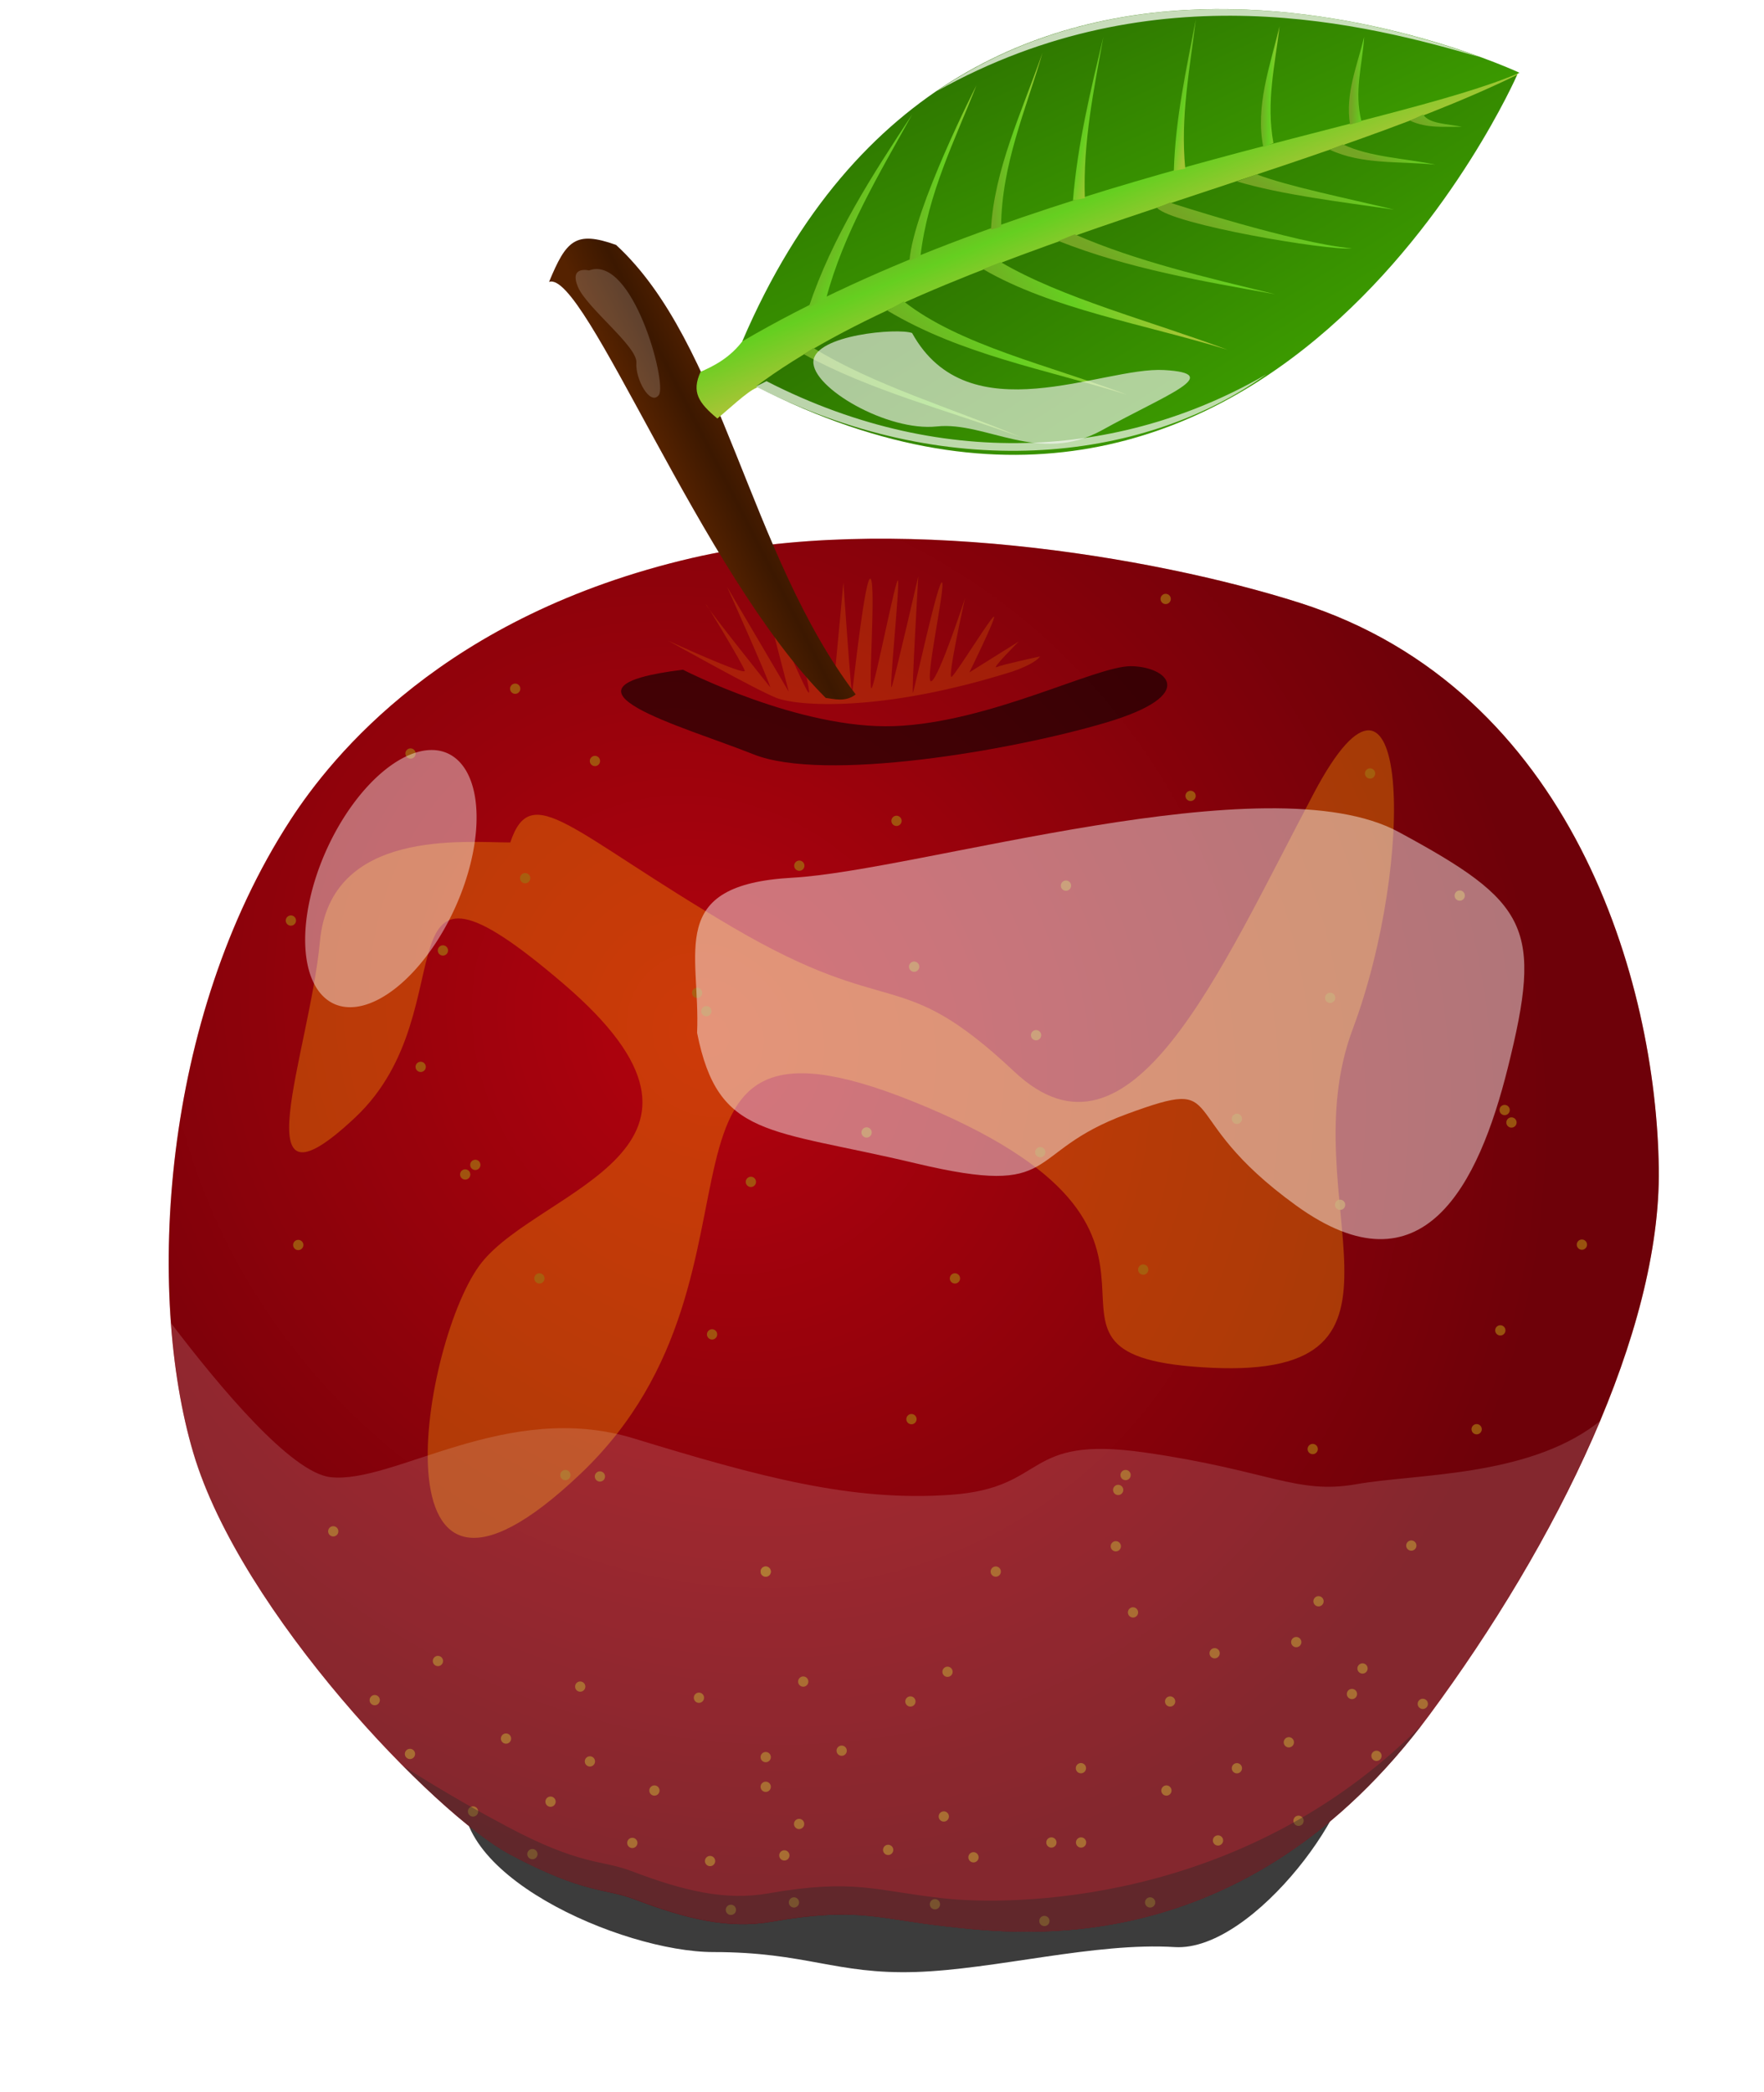 <?xml version="1.0" encoding="UTF-8" standalone="no"?>
<svg
   xmlns:dc="http://purl.org/dc/elements/1.1/"
   xmlns:cc="http://creativecommons.org/ns#"
   xmlns:rdf="http://www.w3.org/1999/02/22-rdf-syntax-ns#"
   xmlns:svg="http://www.w3.org/2000/svg"
   xmlns="http://www.w3.org/2000/svg"
   xmlns:xlink="http://www.w3.org/1999/xlink"
   xmlns:sodipodi="http://sodipodi.sourceforge.net/DTD/sodipodi-0.dtd"
   xmlns:inkscape="http://www.inkscape.org/namespaces/inkscape"
   id="svg2"
   viewBox="0 0 250.242 296.698"
   version="1.1"
   sodipodi:docname="apple.svg"
   width="66.21mm"
   height="78.501mm"
   inkscape:version="1.0.2-2 (e86c870879, 2021-01-15)">
  <sodipodi:namedview
     pagecolor="#ffffff"
     bordercolor="#666666"
     borderopacity="1"
     objecttolerance="10"
     gridtolerance="10"
     guidetolerance="10"
     inkscape:pageopacity="0"
     inkscape:pageshadow="2"
     inkscape:window-width="1920"
     inkscape:window-height="1017"
     id="namedview192"
     showgrid="false"
     units="mm"
     inkscape:zoom="1.5795012"
     inkscape:cx="52.887729"
     inkscape:cy="136.06773"
     inkscape:window-x="-8"
     inkscape:window-y="-8"
     inkscape:window-maximized="1"
     inkscape:current-layer="svg2"
     inkscape:document-rotation="0" />
  <defs
     id="defs4">
    <linearGradient
       id="linearGradient4214">
      <stop
         id="stop4216"
         stop-color="#3c9c00"
         offset="0" />
      <stop
         id="stop4218"
         stop-color="#2d7400"
         offset="1" />
    </linearGradient>
    <linearGradient
       id="linearGradient4200">
      <stop
         id="stop4202"
         stop-color="#74a524"
         offset="0" />
      <stop
         id="stop4208"
         stop-color="#65cf20"
         offset=".5" />
      <stop
         id="stop4204"
         stop-color="#a3c534"
         offset="1" />
    </linearGradient>
    <radialGradient
       id="radialGradient3796"
       gradientUnits="userSpaceOnUse"
       cy="668.09"
       cx="563.37"
       gradientTransform="matrix(0.795,0.905,-0.814,0.715,233.4,-92.459)"
       r="105.7">
      <stop
         id="stop3792"
         stop-opacity="0"
         offset="0" />
      <stop
         id="stop3794"
         stop-opacity=".387"
         offset="1" />
    </radialGradient>
    <filter
       id="filter3834"
       width="1.065"
       y="-0.159"
       x="-0.032"
       height="1.318"
       color-interpolation-filters="sRGB">
      <feGaussianBlur
         id="feGaussianBlur3836"
         stdDeviation="1.943" />
    </filter>
    <filter
       id="filter3856"
       width="1.578"
       y="-0.556"
       x="-0.289"
       height="2.113"
       color-interpolation-filters="sRGB">
      <feGaussianBlur
         id="feGaussianBlur3858"
         stdDeviation="14.168" />
    </filter>
    <filter
       id="filter3866"
       width="1.323"
       y="-0.889"
       x="-0.161"
       height="2.779"
       color-interpolation-filters="sRGB">
      <feGaussianBlur
         id="feGaussianBlur3868"
         stdDeviation="5.209" />
    </filter>
    <filter
       id="filter3918"
       width="1.523"
       y="-0.358"
       x="-0.262"
       height="1.716"
       color-interpolation-filters="sRGB">
      <feGaussianBlur
         id="feGaussianBlur3920"
         stdDeviation="17.091" />
    </filter>
    <filter
       id="filter3956"
       color-interpolation-filters="sRGB">
      <feGaussianBlur
         id="feGaussianBlur3958"
         stdDeviation="0.648" />
    </filter>
    <filter
       id="filter3974"
       width="2.132"
       y="-0.566"
       x="-0.566"
       height="2.132"
       color-interpolation-filters="sRGB">
      <feGaussianBlur
         id="feGaussianBlur3976"
         stdDeviation="1.415" />
    </filter>
    <linearGradient
       id="linearGradient4194"
       x1="558.5"
       gradientUnits="userSpaceOnUse"
       y1="570.61"
       gradientTransform="translate(-418.61,231.93)"
       x2="547.25"
       y2="576.36">
      <stop
         id="stop4188"
         stop-color="#520"
         offset="0" />
      <stop
         id="stop4196"
         stop-color="#3c1800"
         offset=".5" />
      <stop
         id="stop4190"
         stop-color="#520"
         offset="1" />
    </linearGradient>
    <linearGradient
       id="linearGradient4206"
       x1="590.75"
       xlink:href="#linearGradient4200"
       gradientUnits="userSpaceOnUse"
       y1="544.61"
       gradientTransform="translate(-418.61,231.93)"
       x2="596.5"
       y2="558.61" />
    <linearGradient
       id="linearGradient4220"
       x1="649"
       xlink:href="#linearGradient4214"
       gradientUnits="userSpaceOnUse"
       y1="564.11"
       gradientTransform="translate(-418.61,231.93)"
       x2="625.25"
       y2="526.61" />
    <linearGradient
       id="linearGradient4222"
       x1="630.91"
       xlink:href="#linearGradient4214"
       gradientUnits="userSpaceOnUse"
       y1="548.97"
       gradientTransform="translate(-418.61,231.93)"
       x2="613.66"
       y2="511.72" />
    <filter
       id="filter4237"
       width="1.034"
       y="-0.106"
       x="-0.017"
       height="1.211"
       color-interpolation-filters="sRGB">
      <feGaussianBlur
         id="feGaussianBlur4239"
         stdDeviation="0.46" />
    </filter>
    <linearGradient
       id="linearGradient4257"
       x1="634.38"
       xlink:href="#linearGradient4200"
       gradientUnits="userSpaceOnUse"
       y1="528.8"
       gradientTransform="translate(-418.61,231.93)"
       x2="637.12"
       y2="528.86" />
    <linearGradient
       id="linearGradient4259"
       x1="647.38"
       xlink:href="#linearGradient4200"
       gradientUnits="userSpaceOnUse"
       y1="528.05"
       gradientTransform="translate(-418.61,231.93)"
       x2="650.38"
       y2="528.11" />
    <linearGradient
       id="linearGradient4261"
       x1="622.25"
       xlink:href="#linearGradient4200"
       gradientUnits="userSpaceOnUse"
       y1="529.49"
       gradientTransform="translate(-418.61,231.93)"
       x2="625.25"
       y2="530.11" />
    <linearGradient
       id="linearGradient4263"
       x1="607.94"
       xlink:href="#linearGradient4200"
       gradientUnits="userSpaceOnUse"
       y1="532.42"
       gradientTransform="translate(-418.61,231.93)"
       x2="612.12"
       y2="533.36" />
    <linearGradient
       id="linearGradient4265"
       x1="595.88"
       xlink:href="#linearGradient4200"
       gradientUnits="userSpaceOnUse"
       y1="536.74"
       gradientTransform="translate(-418.61,231.93)"
       x2="603.5"
       y2="536.74" />
    <linearGradient
       id="linearGradient4267"
       x1="584.5"
       xlink:href="#linearGradient4200"
       gradientUnits="userSpaceOnUse"
       y1="541.36"
       gradientTransform="translate(-418.61,231.93)"
       x2="593.38"
       y2="542.67" />
    <linearGradient
       id="linearGradient4269"
       x1="574.5"
       xlink:href="#linearGradient4200"
       gradientUnits="userSpaceOnUse"
       y1="544.92"
       gradientTransform="translate(-418.61,231.93)"
       x2="582.44"
       y2="548.63" />
    <linearGradient
       id="linearGradient4287"
       x1="657.56"
       xlink:href="#linearGradient4200"
       gradientUnits="userSpaceOnUse"
       y1="534.55"
       gradientTransform="translate(-418.61,231.93)"
       x2="662.69"
       y2="526.49" />
    <linearGradient
       id="linearGradient4289"
       x1="651.06"
       xlink:href="#linearGradient4200"
       gradientUnits="userSpaceOnUse"
       y1="539.49"
       gradientTransform="translate(-418.61,231.93)"
       x2="653.94"
       y2="533.92" />
    <linearGradient
       id="linearGradient4291"
       x1="638.19"
       xlink:href="#linearGradient4200"
       gradientUnits="userSpaceOnUse"
       y1="545.05"
       gradientTransform="translate(-418.61,231.93)"
       x2="645.94"
       y2="533.05" />
    <linearGradient
       id="linearGradient4293"
       x1="627.69"
       xlink:href="#linearGradient4200"
       gradientUnits="userSpaceOnUse"
       y1="550.74"
       gradientTransform="translate(-418.61,231.93)"
       x2="640.95"
       y2="534.49" />
    <linearGradient
       id="linearGradient4295"
       x1="614.44"
       xlink:href="#linearGradient4200"
       gradientUnits="userSpaceOnUse"
       y1="554.86"
       gradientTransform="translate(-418.61,231.93)"
       x2="624.5"
       y2="541.36" />
    <linearGradient
       id="linearGradient4297"
       x1="595.38"
       xlink:href="#linearGradient4200"
       gradientUnits="userSpaceOnUse"
       y1="559.92"
       gradientTransform="translate(-418.61,231.93)"
       x2="614.06"
       y2="548.67" />
    <linearGradient
       id="linearGradient4299"
       x1="582.12"
       xlink:href="#linearGradient4200"
       gradientUnits="userSpaceOnUse"
       y1="565.74"
       gradientTransform="translate(-418.61,231.93)"
       x2="597.94"
       y2="549.86" />
    <linearGradient
       id="linearGradient4301"
       x1="569.62"
       xlink:href="#linearGradient4200"
       gradientUnits="userSpaceOnUse"
       y1="571.92"
       gradientTransform="translate(-418.61,231.93)"
       x2="596.69"
       y2="557.55" />
    <filter
       id="filter4340"
       width="1.412"
       y="-0.69"
       x="-0.206"
       height="2.38"
       color-interpolation-filters="sRGB">
      <feGaussianBlur
         id="feGaussianBlur4342"
         stdDeviation="4.582" />
    </filter>
    <filter
       id="filter4370"
       width="1.17"
       y="-0.531"
       x="-0.085"
       height="2.062"
       color-interpolation-filters="sRGB">
      <feGaussianBlur
         id="feGaussianBlur4372"
         stdDeviation="3.502" />
    </filter>
    <filter
       id="filter4380"
       y="-0.226"
       width="1.689"
       x="-0.344"
       height="1.453">
      <feGaussianBlur
         id="feGaussianBlur4382"
         stdDeviation="1.721" />
    </filter>
    <filter
       id="filter4484"
       y="-0.111"
       width="1.034"
       x="-0.017"
       height="1.223">
      <feGaussianBlur
         id="feGaussianBlur4486"
         stdDeviation="0.541" />
    </filter>
    <filter
       id="filter4498"
       y="-0.439"
       width="2.317"
       x="-0.659"
       height="1.878">
      <feGaussianBlur
         id="feGaussianBlur4500"
         stdDeviation="6.672" />
    </filter>
    <filter
       id="filter3821-8"
       width="1.125"
       y="-0.147"
       x="-0.063"
       height="1.294"
       color-interpolation-filters="sRGB">
      <feGaussianBlur
         id="feGaussianBlur3823-6"
         stdDeviation="5.287" />
    </filter>
  </defs>
  <g
     id="layer1"
     transform="translate(-37.001,-748.31)">
    <path
       id="path4344"
       filter="url(#filter4370)"
       fill-opacity="0.762"
       d="m 163.34,1014.9 c -2.121,-1.061 -7.425,-4.596 -25.456,-1.414 -18.031,3.182 -32.307,-20.948 -34.782,-12.462 -3.72,12.754 22.054,24.13 35.136,24.13 13.081,0 17.324,3.182 28.638,2.828 11.314,-0.354 25.456,-4.243 36.77,-3.535 11.314,0.707 27.065,-21.374 24.59,-27.385 -2.475,-6.01 -57.47,15.718 -64.895,17.839 z" />
    <path
       id="path3018"
       fill="#b3020e"
       d="m 135.14,827.45 c -35.092,8.16 -51.052,28.093 -56.922,37.123 -18.385,28.284 -20.506,67.175 -13.789,89.803 6.718,22.627 34.295,51.265 44.901,56.922 10.607,5.657 13.472,4.762 17.678,6.364 7.425,2.828 13.368,4.244 19.445,3.182 12.367,-2.161 15.203,-0.354 25.102,0.707 9.899,1.061 42.073,5.303 68.236,-30.052 17.995,-24.317 32.835,-54.316 32.527,-77.428 -0.354,-26.516 -12.255,-67.936 -50.912,-80.257 -20.991,-6.69 -58.447,-12.833 -86.267,-6.364 z" />
    <path
       id="path3788"
       fill="url(#radialGradient3796)"
       d="m 135.14,827.45 c -35.092,8.16 -51.052,28.093 -56.922,37.123 -18.385,28.284 -20.506,67.175 -13.789,89.803 6.718,22.627 34.295,51.265 44.901,56.922 10.607,5.657 13.472,4.762 17.678,6.364 7.425,2.828 13.368,4.244 19.445,3.182 12.367,-2.161 15.203,-0.354 25.102,0.707 9.899,1.061 42.073,5.303 68.236,-30.052 17.995,-24.317 32.835,-54.316 32.527,-77.428 -0.354,-26.516 -12.255,-67.936 -50.912,-80.257 -20.991,-6.69 -58.447,-12.833 -86.267,-6.364 z"
       style="fill:url(#radialGradient3796)" />
    <path
       id="path3860"
       filter="url(#filter3866)"
       fill-opacity="0.565"
       d="m 133.89,843.29 c 0,0 16.5,8.5 30,8 13.5,-0.5 28.5,-8.5 33.5,-8.5 5,0 10,4 -3.5,8 -13.5,4 -40,8.5 -50,4.5 -10,-4 -30.5,-9.5 -10,-12 z" />
    <path
       id="path3900"
       filter="url(#filter3918)"
       fill-opacity="0.35"
       fill="#ffa500"
       d="m 109.39,867.79 c -6.5,0 -25.5,-2 -27,14 -1.5,16 -11.5,40.5 5,25 16.5,-15.5 2,-42.5 29.5,-19 27.5,23.5 -3,29 -11.5,39.5 -8.5,10.5 -16.5,59 14,30 30.5,-29 4,-71 49,-52 45,19 8,35.5 40.5,37 32.5,1.5 11,-24 20,-48 9,-24 8,-59 -5.5,-33.5 -13.5,25.5 -26,55 -42.5,39.5 -16.5,-15.5 -17,-7 -40,-20.5 -23,-13.5 -28.5,-21 -31.5,-12 z" />
    <path
       id="path3922"
       filter="url(#filter3956)"
       fill-opacity="0.197"
       fill="#ff9700"
       d="m 146.27,845.79 c -0.125,-0.875 -6.125,-14.25 -6.125,-14.25 l 8.75,14.875 -3.75,-14.5 c 0,0 6.375,15.25 6.625,14.625 0.25,-0.625 -3.625,-15.375 -2.625,-14.625 1,0.75 5.875,15.875 6,14.875 0.125,-1 1.5,-15.875 1.5,-15.875 0,0 1.125,16.5 1.25,15.625 0.125,-0.875 1.875,-17.125 2.625,-16.125 0.75,1 -0.375,16 0.125,15.5 0.5,-0.5 3.5,-16.125 3.75,-15.25 0.25,0.875 -1.375,16.5 -0.875,15 0.5,-1.5 3.75,-15.625 3.75,-15.625 0,0 -1,17.125 -0.75,16.5 0.25,-0.625 3.625,-16.25 4.125,-15.625 0.5,0.625 -2.625,14.625 -1.5,14 1.125,-0.625 4.75,-11.75 4.75,-11.75 0,0 -2.625,11.75 -1.875,11.125 0.75,-0.625 5.875,-9 6,-8.5 0.125,0.5 -3.5,7.875 -3.5,7.875 l 7,-4.375 c 0,0 -4,4 -3.125,3.625 0.875,-0.375 6.125,-1.5 6.125,-1.5 0,0 -0.379,0.895 -3.875,2.125 -18.809,5.918 -30.625,4.875 -33.5,3.75 -2.875,-1.125 -15.375,-8.125 -15.375,-8.125 0,0 11.125,5.125 10.875,4.25 -0.25,-0.875 -5.75,-10 -5.5,-9.375 0.25,0.625 9.125,11.75 9.125,11.75 z" />
    <path
       id="path4384"
       d="m 517.5,698.86 a 3,3 0 1 1 -6,0 3,3 0 1 1 6,0 z"
       fill-opacity="0.812"
       transform="matrix(0.242,0,0,0.242,106.85,688.88)"
       filter="url(#filter3974)"
       fill="#a36610" />
    <path
       id="path4386"
       d="m 517.5,698.86 a 3,3 0 1 1 -6,0 3,3 0 1 1 6,0 z"
       fill-opacity="0.812"
       transform="matrix(0.242,0,0,0.242,119.57,706.2)"
       filter="url(#filter3974)"
       fill="#a36610" />
    <path
       id="path4388"
       d="m 517.5,698.86 a 3,3 0 1 1 -6,0 3,3 0 1 1 6,0 z"
       fill-opacity="0.812"
       transform="matrix(0.242,0,0,0.242,125.94,736.61)"
       filter="url(#filter3974)"
       fill="#a36610" />
    <path
       id="path4603"
       d="m 517.5,698.86 a 3,3 0 1 1 -6,0 3,3 0 1 1 6,0 z"
       fill-opacity="0.812"
       transform="matrix(0.242,0,0,0.242,121.97,781.88)"
       filter="url(#filter3974)"
       fill="#a36610" />
    <path
       id="path4605"
       d="m 517.5,698.86 a 3,3 0 1 1 -6,0 3,3 0 1 1 6,0 z"
       fill-opacity="0.812"
       transform="matrix(0.242,0,0,0.242,60.65,851.62)"
       filter="url(#filter3974)"
       fill="#a36610" />
    <path
       id="path4607"
       d="m 517.5,698.86 a 3,3 0 1 1 -6,0 3,3 0 1 1 6,0 z"
       fill-opacity="0.812"
       transform="matrix(0.242,0,0,0.242,45.124,849.25)"
       filter="url(#filter3974)"
       fill="#a36610" />
    <path
       id="path4609"
       d="m 517.5,698.86 a 3,3 0 1 1 -6,0 3,3 0 1 1 6,0 z"
       fill-opacity="0.812"
       transform="matrix(0.242,0,0,0.242,16.176,850.04)"
       filter="url(#filter3974)"
       fill="#a36610" />
    <path
       id="path4611"
       d="m 517.5,698.86 a 3,3 0 1 1 -6,0 3,3 0 1 1 6,0 z"
       fill-opacity="0.812"
       transform="matrix(0.242,0,0,0.242,25.124,848.99)"
       filter="url(#filter3974)"
       fill="#a36610" />
    <path
       id="path4613"
       d="m 517.5,698.86 a 3,3 0 1 1 -6,0 3,3 0 1 1 6,0 z"
       fill-opacity="0.812"
       transform="matrix(0.242,0,0,0.242,75.65,848.99)"
       filter="url(#filter3974)"
       fill="#a36610" />
    <path
       id="path4615"
       d="m 517.5,698.86 a 3,3 0 1 1 -6,0 3,3 0 1 1 6,0 z"
       fill-opacity="0.812"
       transform="matrix(0.242,0,0,0.242,96.703,837.41)"
       filter="url(#filter3974)"
       fill="#a36610" />
    <path
       id="path4617"
       d="m 517.5,698.86 a 3,3 0 1 1 -6,0 3,3 0 1 1 6,0 z"
       fill-opacity="0.812"
       transform="matrix(0.242,0,0,0.242,107.76,828.2)"
       filter="url(#filter3974)"
       fill="#a36610" />
    <path
       id="path4619"
       d="m 517.5,698.86 a 3,3 0 1 1 -6,0 3,3 0 1 1 6,0 z"
       fill-opacity="0.812"
       transform="matrix(0.242,0,0,0.242,114.33,820.83)"
       filter="url(#filter3974)"
       fill="#a36610" />
    <path
       id="path4621"
       d="m 517.5,698.86 a 3,3 0 1 1 -6,0 3,3 0 1 1 6,0 z"
       fill-opacity="0.812"
       transform="matrix(0.242,0,0,0.242,-11.982,842.14)"
       filter="url(#filter3974)"
       fill="#a36610" />
    <path
       id="path4623"
       d="m 517.5,698.86 a 3,3 0 1 1 -6,0 3,3 0 1 1 6,0 z"
       fill-opacity="0.812"
       transform="matrix(0.242,0,0,0.242,-20.403,836.09)"
       filter="url(#filter3974)"
       fill="#a36610" />
    <path
       id="path4625"
       d="m 517.5,698.86 a 3,3 0 1 1 -6,0 3,3 0 1 1 6,0 z"
       fill-opacity="0.812"
       transform="matrix(0.242,0,0,0.242,-29.35,827.93)"
       filter="url(#filter3974)"
       fill="#a36610" />
    <path
       id="path4627"
       d="m 517.5,698.86 a 3,3 0 1 1 -6,0 3,3 0 1 1 6,0 z"
       fill-opacity="0.812"
       transform="matrix(0.242,0,0,0.242,-34.35,820.3)"
       filter="url(#filter3974)"
       fill="#a36610" />
    <path
       id="path4629"
       d="m 517.5,698.86 a 3,3 0 1 1 -6,0 3,3 0 1 1 6,0 z"
       fill-opacity="0.812"
       transform="matrix(0.242,0,0,0.242,-3.824,828.99)"
       filter="url(#filter3974)"
       fill="#a36610" />
    <path
       id="path4390"
       d="m 517.5,698.86 a 3,3 0 1 1 -6,0 3,3 0 1 1 6,0 z"
       fill-opacity="0.812"
       transform="matrix(0.242,0,0,0.242,26.439,817.67)"
       filter="url(#filter3974)"
       fill="#a36610" />
    <path
       id="path4392"
       d="m 517.5,698.86 a 3,3 0 1 1 -6,0 3,3 0 1 1 6,0 z"
       fill-opacity="0.812"
       transform="matrix(0.242,0,0,0.242,105.78,815.81)"
       filter="url(#filter3974)"
       fill="#a36610" />
    <path
       id="path4394"
       d="m 517.5,698.86 a 3,3 0 1 1 -6,0 3,3 0 1 1 6,0 z"
       fill-opacity="0.812"
       transform="matrix(0.242,0,0,0.242,85.279,840.2)"
       filter="url(#filter3974)"
       fill="#a36610" />
    <path
       id="path4396"
       d="m 517.5,698.86 a 3,3 0 1 1 -6,0 3,3 0 1 1 6,0 z"
       fill-opacity="0.812"
       transform="matrix(0.242,0,0,0.242,81.389,692.06)"
       filter="url(#filter3974)"
       fill="#a36610" />
    <path
       id="path4398"
       d="m 517.5,698.86 a 3,3 0 1 1 -6,0 3,3 0 1 1 6,0 z"
       fill-opacity="0.812"
       transform="matrix(0.242,0,0,0.242,63.712,704.79)"
       filter="url(#filter3974)"
       fill="#a36610" />
    <path
       id="path4400"
       d="m 517.5,698.86 a 3,3 0 1 1 -6,0 3,3 0 1 1 6,0 z"
       fill-opacity="0.812"
       transform="matrix(0.242,0,0,0.242,39.67,695.6)"
       filter="url(#filter3974)"
       fill="#a36610" />
    <path
       id="path4402"
       d="m 517.5,698.86 a 3,3 0 1 1 -6,0 3,3 0 1 1 6,0 z"
       fill-opacity="0.812"
       transform="matrix(0.242,0,0,0.242,25.882,701.96)"
       filter="url(#filter3974)"
       fill="#a36610" />
    <path
       id="path4404"
       d="m 517.5,698.86 a 3,3 0 1 1 -6,0 3,3 0 1 1 6,0 z"
       fill-opacity="0.812"
       transform="matrix(0.242,0,0,0.242,-3.11,687.11)"
       filter="url(#filter3974)"
       fill="#a36610" />
    <path
       id="path4406"
       d="m 517.5,698.86 a 3,3 0 1 1 -6,0 3,3 0 1 1 6,0 z"
       fill-opacity="0.812"
       transform="matrix(0.242,0,0,0.242,-14.423,676.86)"
       filter="url(#filter3974)"
       fill="#a36610" />
    <path
       id="path4408"
       d="m 517.5,698.86 a 3,3 0 1 1 -6,0 3,3 0 1 1 6,0 z"
       fill-opacity="0.812"
       transform="matrix(0.242,0,0,0.242,-29.273,686.05)"
       filter="url(#filter3974)"
       fill="#a36610" />
    <path
       id="path4410"
       d="m 517.5,698.86 a 3,3 0 1 1 -6,0 3,3 0 1 1 6,0 z"
       fill-opacity="0.812"
       transform="matrix(0.242,0,0,0.242,-46.243,709.74)"
       filter="url(#filter3974)"
       fill="#a36610" />
    <path
       id="path4515"
       d="m 517.5,698.86 a 3,3 0 1 1 -6,0 3,3 0 1 1 6,0 z"
       fill-opacity="0.812"
       transform="matrix(0.242,0,0,0.242,-45.199,755.75)"
       filter="url(#filter3974)"
       fill="#a36610" />
    <path
       id="path4517"
       d="m 517.5,698.86 a 3,3 0 1 1 -6,0 3,3 0 1 1 6,0 z"
       fill-opacity="0.812"
       transform="matrix(0.242,0,0,0.242,-15.725,825.75)"
       filter="url(#filter3974)"
       fill="#a36610" />
    <path
       id="path4519"
       d="m 517.5,698.86 a 3,3 0 1 1 -6,0 3,3 0 1 1 6,0 z"
       fill-opacity="0.812"
       transform="matrix(0.242,0,0,0.242,-9.409,834.7)"
       filter="url(#filter3974)"
       fill="#a36610" />
    <path
       id="path4521"
       d="m 517.5,698.86 a 3,3 0 1 1 -6,0 3,3 0 1 1 6,0 z"
       fill-opacity="0.812"
       transform="matrix(0.242,0,0,0.242,-5.199,818.38)"
       filter="url(#filter3974)"
       fill="#a36610" />
    <path
       id="path4523"
       d="m 517.5,698.86 a 3,3 0 1 1 -6,0 3,3 0 1 1 6,0 z"
       fill-opacity="0.812"
       transform="matrix(0.242,0,0,0.242,5.328,833.12)"
       filter="url(#filter3974)"
       fill="#a36610" />
    <path
       id="path4525"
       d="m 517.5,698.86 a 3,3 0 1 1 -6,0 3,3 0 1 1 6,0 z"
       fill-opacity="0.812"
       transform="matrix(0.242,0,0,0.242,13.222,843.12)"
       filter="url(#filter3974)"
       fill="#a36610" />
    <path
       id="path4527"
       d="m 517.5,698.86 a 3,3 0 1 1 -6,0 3,3 0 1 1 6,0 z"
       fill-opacity="0.812"
       transform="matrix(0.242,0,0,0.242,21.117,832.59)"
       filter="url(#filter3974)"
       fill="#a36610" />
    <path
       id="path4529"
       d="m 517.5,698.86 a 3,3 0 1 1 -6,0 3,3 0 1 1 6,0 z"
       fill-opacity="0.812"
       transform="matrix(0.242,0,0,0.242,21.117,828.38)"
       filter="url(#filter3974)"
       fill="#a36610" />
    <path
       id="path4531"
       d="m 517.5,698.86 a 3,3 0 1 1 -6,0 3,3 0 1 1 6,0 z"
       fill-opacity="0.812"
       transform="matrix(0.242,0,0,0.242,11.643,819.96)"
       filter="url(#filter3974)"
       fill="#a36610" />
    <path
       id="path4533"
       d="m 517.5,698.86 a 3,3 0 1 1 -6,0 3,3 0 1 1 6,0 z"
       fill-opacity="0.812"
       transform="matrix(0.242,0,0,0.242,25.854,837.86)"
       filter="url(#filter3974)"
       fill="#a36610" />
    <path
       id="path4535"
       d="m 517.5,698.86 a 3,3 0 1 1 -6,0 3,3 0 1 1 6,0 z"
       fill-opacity="0.812"
       transform="matrix(0.242,0,0,0.242,38.486,841.54)"
       filter="url(#filter3974)"
       fill="#a36610" />
    <path
       id="path4537"
       d="m 517.5,698.86 a 3,3 0 1 1 -6,0 3,3 0 1 1 6,0 z"
       fill-opacity="0.812"
       transform="matrix(0.242,0,0,0.242,41.643,820.49)"
       filter="url(#filter3974)"
       fill="#a36610" />
    <path
       id="path4539"
       d="m 517.5,698.86 a 3,3 0 1 1 -6,0 3,3 0 1 1 6,0 z"
       fill-opacity="0.812"
       transform="matrix(0.242,0,0,0.242,46.907,816.28)"
       filter="url(#filter3974)"
       fill="#a36610" />
    <path
       id="path4541"
       d="m 517.5,698.86 a 3,3 0 1 1 -6,0 3,3 0 1 1 6,0 z"
       fill-opacity="0.812"
       transform="matrix(0.242,0,0,0.242,46.38,836.8)"
       filter="url(#filter3974)"
       fill="#a36610" />
    <path
       id="path4543"
       d="m 517.5,698.86 a 3,3 0 1 1 -6,0 3,3 0 1 1 6,0 z"
       fill-opacity="0.812"
       transform="matrix(0.242,0,0,0.242,50.591,842.59)"
       filter="url(#filter3974)"
       fill="#a36610" />
    <path
       id="path4545"
       d="m 517.5,698.86 a 3,3 0 1 1 -6,0 3,3 0 1 1 6,0 z"
       fill-opacity="0.812"
       transform="matrix(0.242,0,0,0.242,61.643,840.49)"
       filter="url(#filter3974)"
       fill="#a36610" />
    <path
       id="path4547"
       d="m 517.5,698.86 a 3,3 0 1 1 -6,0 3,3 0 1 1 6,0 z"
       fill-opacity="0.812"
       transform="matrix(0.242,0,0,0.242,65.854,840.49)"
       filter="url(#filter3974)"
       fill="#a36610" />
    <path
       id="path4549"
       d="m 517.5,698.86 a 3,3 0 1 1 -6,0 3,3 0 1 1 6,0 z"
       fill-opacity="0.812"
       transform="matrix(0.242,0,0,0.242,77.959,833.12)"
       filter="url(#filter3974)"
       fill="#a36610" />
    <path
       id="path4551"
       d="m 517.5,698.86 a 3,3 0 1 1 -6,0 3,3 0 1 1 6,0 z"
       fill-opacity="0.812"
       transform="matrix(0.242,0,0,0.242,87.959,829.96)"
       filter="url(#filter3974)"
       fill="#a36610" />
    <path
       id="path4553"
       d="m 517.5,698.86 a 3,3 0 1 1 -6,0 3,3 0 1 1 6,0 z"
       fill-opacity="0.812"
       transform="matrix(0.242,0,0,0.242,95.328,826.28)"
       filter="url(#filter3974)"
       fill="#a36610" />
    <path
       id="path4555"
       d="m 517.5,698.86 a 3,3 0 1 1 -6,0 3,3 0 1 1 6,0 z"
       fill-opacity="0.812"
       transform="matrix(0.242,0,0,0.242,104.28,819.43)"
       filter="url(#filter3974)"
       fill="#a36610" />
    <path
       id="path4557"
       d="m 517.5,698.86 a 3,3 0 1 1 -6,0 3,3 0 1 1 6,0 z"
       fill-opacity="0.812"
       transform="matrix(0.242,0,0,0.242,112.7,798.38)"
       filter="url(#filter3974)"
       fill="#a36610" />
    <path
       id="path4559"
       d="m 517.5,698.86 a 3,3 0 1 1 -6,0 3,3 0 1 1 6,0 z"
       fill-opacity="0.812"
       transform="matrix(0.242,0,0,0.242,99.538,806.28)"
       filter="url(#filter3974)"
       fill="#a36610" />
    <path
       id="path4561"
       d="m 517.5,698.86 a 3,3 0 1 1 -6,0 3,3 0 1 1 6,0 z"
       fill-opacity="0.812"
       transform="matrix(0.242,0,0,0.242,96.38,812.07)"
       filter="url(#filter3974)"
       fill="#a36610" />
    <path
       id="path4563"
       d="m 517.5,698.86 a 3,3 0 1 1 -6,0 3,3 0 1 1 6,0 z"
       fill-opacity="0.812"
       transform="matrix(0.242,0,0,0.242,84.801,813.65)"
       filter="url(#filter3974)"
       fill="#a36610" />
    <path
       id="path4565"
       d="m 517.5,698.86 a 3,3 0 1 1 -6,0 3,3 0 1 1 6,0 z"
       fill-opacity="0.812"
       transform="matrix(0.242,0,0,0.242,78.486,820.49)"
       filter="url(#filter3974)"
       fill="#a36610" />
    <path
       id="path4567"
       d="m 517.5,698.86 a 3,3 0 1 1 -6,0 3,3 0 1 1 6,0 z"
       fill-opacity="0.812"
       transform="matrix(0.242,0,0,0.242,73.222,807.86)"
       filter="url(#filter3974)"
       fill="#a36610" />
    <path
       id="path4569"
       d="m 517.5,698.86 a 3,3 0 1 1 -6,0 3,3 0 1 1 6,0 z"
       fill-opacity="0.812"
       transform="matrix(0.242,0,0,0.242,72.17,788.38)"
       filter="url(#filter3974)"
       fill="#a36610" />
    <path
       id="path4571"
       d="m 517.5,698.86 a 3,3 0 1 1 -6,0 3,3 0 1 1 6,0 z"
       fill-opacity="0.812"
       transform="matrix(0.242,0,0,0.242,71.117,790.49)"
       filter="url(#filter3974)"
       fill="#a36610" />
    <path
       id="path4573"
       d="m 517.5,698.86 a 3,3 0 1 1 -6,0 3,3 0 1 1 6,0 z"
       fill-opacity="0.812"
       transform="matrix(0.242,0,0,0.242,53.749,802.07)"
       filter="url(#filter3974)"
       fill="#a36610" />
    <path
       id="path4575"
       d="m 517.5,698.86 a 3,3 0 1 1 -6,0 3,3 0 1 1 6,0 z"
       fill-opacity="0.812"
       transform="matrix(0.242,0,0,0.242,21.117,802.07)"
       filter="url(#filter3974)"
       fill="#a36610" />
    <path
       id="path4577"
       d="m 517.5,698.86 a 3,3 0 1 1 -6,0 3,3 0 1 1 6,0 z"
       fill-opacity="0.812"
       transform="matrix(0.242,0,0,0.242,21.117,802.07)"
       filter="url(#filter3974)"
       fill="#a36610" />
    <path
       id="path4579"
       d="m 517.5,698.86 a 3,3 0 1 1 -6,0 3,3 0 1 1 6,0 z"
       fill-opacity="0.812"
       transform="matrix(0.242,0,0,0.242,-7.304,788.38)"
       filter="url(#filter3974)"
       fill="#a36610" />
    <path
       id="path4581"
       d="m 517.5,698.86 a 3,3 0 1 1 -6,0 3,3 0 1 1 6,0 z"
       fill-opacity="0.812"
       transform="matrix(0.242,0,0,0.242,-10.988,760.49)"
       filter="url(#filter3974)"
       fill="#a36610" />
    <path
       id="path4583"
       d="m 517.5,698.86 a 3,3 0 1 1 -6,0 3,3 0 1 1 6,0 z"
       fill-opacity="0.812"
       transform="matrix(0.242,0,0,0.242,-21.514,745.75)"
       filter="url(#filter3974)"
       fill="#a36610" />
    <path
       id="path4585"
       d="m 517.5,698.86 a 3,3 0 1 1 -6,0 3,3 0 1 1 6,0 z"
       fill-opacity="0.812"
       transform="matrix(0.242,0,0,0.242,-27.83,730.49)"
       filter="url(#filter3974)"
       fill="#a36610" />
    <path
       id="path4587"
       d="m 517.5,698.86 a 3,3 0 1 1 -6,0 3,3 0 1 1 6,0 z"
       fill-opacity="0.812"
       transform="matrix(0.242,0,0,0.242,12.696,722.59)"
       filter="url(#filter3974)"
       fill="#a36610" />
    <path
       id="path4589"
       d="m 517.5,698.86 a 3,3 0 1 1 -6,0 3,3 0 1 1 6,0 z"
       fill-opacity="0.812"
       transform="matrix(0.242,0,0,0.242,60.064,742.59)"
       filter="url(#filter3974)"
       fill="#a36610" />
    <path
       id="path4591"
       d="m 517.5,698.86 a 3,3 0 1 1 -6,0 3,3 0 1 1 6,0 z"
       fill-opacity="0.812"
       transform="matrix(0.242,0,0,0.242,87.959,737.86)"
       filter="url(#filter3974)"
       fill="#a36610" />
    <path
       id="path4593"
       d="m 517.5,698.86 a 3,3 0 1 1 -6,0 3,3 0 1 1 6,0 z"
       fill-opacity="0.812"
       transform="matrix(0.242,0,0,0.242,126.91,738.38)"
       filter="url(#filter3974)"
       fill="#a36610" />
    <path
       id="path4595"
       d="m 517.5,698.86 a 3,3 0 1 1 -6,0 3,3 0 1 1 6,0 z"
       fill-opacity="0.812"
       transform="matrix(0.242,0,0,0.242,125.33,767.86)"
       filter="url(#filter3974)"
       fill="#a36610" />
    <path
       id="path4597"
       d="m 517.5,698.86 a 3,3 0 1 1 -6,0 3,3 0 1 1 6,0 z"
       fill-opacity="0.812"
       transform="matrix(0.242,0,0,0.242,19.012,746.8)"
       filter="url(#filter3974)"
       fill="#a36610" />
    <path
       id="path4599"
       d="m 517.5,698.86 a 3,3 0 1 1 -6,0 3,3 0 1 1 6,0 z"
       fill-opacity="0.812"
       transform="matrix(0.242,0,0,0.242,47.959,760.49)"
       filter="url(#filter3974)"
       fill="#a36610" />
    <path
       id="path4601"
       d="m 517.5,698.86 a 3,3 0 1 1 -6,0 3,3 0 1 1 6,0 z"
       fill-opacity="0.812"
       transform="matrix(0.242,0,0,0.242,42.17,716.28)"
       filter="url(#filter3974)"
       fill="#a36610" />
    <path
       id="path4414"
       d="m 517.5,698.86 a 3,3 0 1 1 -6,0 3,3 0 1 1 6,0 z"
       fill-opacity="0.812"
       transform="matrix(0.242,0,0,0.242,-40.233,796.36)"
       filter="url(#filter3974)"
       fill="#a36610" />
    <path
       id="path4416"
       d="m 517.5,698.86 a 3,3 0 1 1 -6,0 3,3 0 1 1 6,0 z"
       fill-opacity="0.812"
       transform="matrix(0.242,0,0,0.242,-25.384,814.75)"
       filter="url(#filter3974)"
       fill="#a36610" />
    <path
       id="path4418"
       d="m 517.5,698.86 a 3,3 0 1 1 -6,0 3,3 0 1 1 6,0 z"
       fill-opacity="0.812"
       transform="matrix(0.242,0,0,0.242,2.193,840.55)"
       filter="url(#filter3974)"
       fill="#a36610" />
    <path
       id="path4420"
       d="m 517.5,698.86 a 3,3 0 1 1 -6,0 3,3 0 1 1 6,0 z"
       fill-opacity="0.812"
       transform="matrix(0.242,0,0,0.242,23.76,842.32)"
       filter="url(#filter3974)"
       fill="#a36610" />
    <path
       id="path4422"
       d="m 517.5,698.86 a 3,3 0 1 1 -6,0 3,3 0 1 1 6,0 z"
       fill-opacity="0.812"
       transform="matrix(0.242,0,0,0.242,-2.403,788.58)"
       filter="url(#filter3974)"
       fill="#a36610" />
    <path
       id="path4424"
       d="m 517.5,698.86 a 3,3 0 1 1 -6,0 3,3 0 1 1 6,0 z"
       fill-opacity="0.812"
       transform="matrix(0.242,0,0,0.242,-20.08,744.39)"
       filter="url(#filter3974)"
       fill="#a36610" />
    <path
       id="path4426"
       d="m 517.5,698.86 a 3,3 0 1 1 -6,0 3,3 0 1 1 6,0 z"
       fill-opacity="0.812"
       transform="matrix(0.242,0,0,0.242,-24.677,713.98)"
       filter="url(#filter3974)"
       fill="#a36610" />
    <path
       id="path4428"
       d="m 517.5,698.86 a 3,3 0 1 1 -6,0 3,3 0 1 1 6,0 z"
       fill-opacity="0.812"
       transform="matrix(0.242,0,0,0.242,11.386,719.99)"
       filter="url(#filter3974)"
       fill="#a36610" />
    <path
       id="path4430"
       d="m 517.5,698.86 a 3,3 0 1 1 -6,0 3,3 0 1 1 6,0 z"
       fill-opacity="0.812"
       transform="matrix(0.242,0,0,0.242,13.507,768.43)"
       filter="url(#filter3974)"
       fill="#a36610" />
    <path
       id="path4432"
       d="m 517.5,698.86 a 3,3 0 1 1 -6,0 3,3 0 1 1 6,0 z"
       fill-opacity="0.812"
       transform="matrix(0.242,0,0,0.242,31.892,827.47)"
       filter="url(#filter3974)"
       fill="#a36610" />
    <path
       id="path4434"
       d="m 517.5,698.86 a 3,3 0 1 1 -6,0 3,3 0 1 1 6,0 z"
       fill-opacity="0.812"
       transform="matrix(0.242,0,0,0.242,41.792,780.45)"
       filter="url(#filter3974)"
       fill="#a36610" />
    <path
       id="path4436"
       d="m 517.5,698.86 a 3,3 0 1 1 -6,0 3,3 0 1 1 6,0 z"
       fill-opacity="0.812"
       transform="matrix(0.242,0,0,0.242,35.428,739.79)"
       filter="url(#filter3974)"
       fill="#a36610" />
    <path
       id="path4438"
       d="m 517.5,698.86 a 3,3 0 1 1 -6,0 3,3 0 1 1 6,0 z"
       fill-opacity="0.812"
       transform="matrix(0.242,0,0,0.242,59.469,726)"
       filter="url(#filter3974)"
       fill="#a36610" />
    <path
       id="path4440"
       d="m 517.5,698.86 a 3,3 0 1 1 -6,0 3,3 0 1 1 6,0 z"
       fill-opacity="0.812"
       transform="matrix(0.242,0,0,0.242,74.672,759.24)"
       filter="url(#filter3974)"
       fill="#a36610" />
    <path
       id="path4442"
       d="m 517.5,698.86 a 3,3 0 1 1 -6,0 3,3 0 1 1 6,0 z"
       fill-opacity="0.812"
       transform="matrix(0.242,0,0,0.242,70.783,798.48)"
       filter="url(#filter3974)"
       fill="#a36610" />
    <path
       id="path4444"
       d="m 517.5,698.86 a 3,3 0 1 1 -6,0 3,3 0 1 1 6,0 z"
       fill-opacity="0.812"
       transform="matrix(0.242,0,0,0.242,65.833,829.95)"
       filter="url(#filter3974)"
       fill="#a36610" />
    <path
       id="path4446"
       d="m 517.5,698.86 a 3,3 0 1 1 -6,0 3,3 0 1 1 6,0 z"
       fill-opacity="0.812"
       transform="matrix(0.242,0,0,0.242,98.714,784.69)"
       filter="url(#filter3974)"
       fill="#a36610" />
    <path
       id="path4448"
       d="m 517.5,698.86 a 3,3 0 1 1 -6,0 3,3 0 1 1 6,0 z"
       fill-opacity="0.812"
       transform="matrix(0.242,0,0,0.242,102.6,750.05)"
       filter="url(#filter3974)"
       fill="#a36610" />
    <path
       id="path4450"
       d="m 517.5,698.86 a 3,3 0 1 1 -6,0 3,3 0 1 1 6,0 z"
       fill-opacity="0.812"
       transform="matrix(0.242,0,0,0.242,101.19,720.7)"
       filter="url(#filter3974)"
       fill="#a36610" />
    <path
       id="path4452"
       d="m 517.5,698.86 a 3,3 0 1 1 -6,0 3,3 0 1 1 6,0 z"
       fill-opacity="0.812"
       transform="matrix(0.242,0,0,0.242,-13.009,703.73)"
       filter="url(#filter3974)"
       fill="#a36610" />
    <path
       id="path4454"
       d="m 517.5,698.86 a 3,3 0 1 1 -6,0 3,3 0 1 1 6,0 z"
       fill-opacity="0.812"
       transform="matrix(0.242,0,0,0.242,77.854,664.13)"
       filter="url(#filter3974)"
       fill="#a36610" />
    <path
       id="path4178"
       d="m 517.5,698.86 a 3,3 0 1 1 -6,0 3,3 0 1 1 6,0 z"
       fill-opacity="0.812"
       transform="matrix(0.242,0,0,0.242,136.9,755.7)"
       filter="url(#filter3974)"
       fill="#a36610" />
    <path
       id="path4184"
       fill="url(#linearGradient4194)"
       d="m 154.14,847.29 c -17.583,-17.5 -34.195,-60.798 -39.25,-59 2.447,-5.911 3.739,-7.293 9.5,-5.25 15.167,13.923 18.833,43.833 34,63.75 -1.452,1.18 -3.286,0.601 -4.25,0.5 z"
       style="fill:url(#linearGradient4194)" />
    <path
       id="path4198"
       fill="url(#linearGradient4206)"
       d="m 136.39,801.04 c -1.326,2.881 -0.28,4.408 2.375,6.625 1.506,-1.228 4.201,-3.797 5.52,-4.345 29.273,-19.483 77.771,-27.53 107.89,-44.312 0.156,-0.338 0.277,-0.392 0.277,-0.392 -36.616,12.007 -76.821,17.168 -109.87,37.729 -1.96,2.798 -4.588,3.978 -6.19,4.694 z"
       style="fill:url(#linearGradient4206)" />
    <path
       id="path4210"
       fill="url(#linearGradient4220)"
       d="m 144.25,803.11 c 25.878,-19.364 77.86,-29.467 107.98,-44.19 0,0 -35.498,81.314 -107.98,44.19 z"
       style="fill:url(#linearGradient4220)" />
    <path
       id="path4212"
       fill="url(#linearGradient4222)"
       d="m 142.3,796.72 c 39.601,-23.143 92.675,-30.419 110.26,-38.089 0,0 -78.232,-36.782 -110.26,38.089 z"
       style="fill:url(#linearGradient4222)" />
    <path
       id="path4224"
       filter="url(#filter4237)"
       fill-opacity="0.668"
       fill="#ffffff"
       d="m 144.24,803.12 c 26.643,13.646 54.496,11.107 72.456,-1.752 -19.514,11.364 -45.106,14.243 -70.956,1.002 z" />
    <path
       id="path4241"
       d="m 151.71,791.92 c 3.385,-10.096 9.022,-18.745 14.688,-27.375 -4.697,8.461 -9.73,16.802 -12.188,26.062 z"
       fill="url(#linearGradient4269)"
       style="fill:url(#linearGradient4269)" />
    <path
       id="path4243"
       d="m 166.02,785.29 c 0.562,-7.375 9.5,-24.875 9.5,-24.875 -3.063,7.83 -6.89,15.269 -7.938,24.188 z"
       fill="url(#linearGradient4267)"
       style="fill:url(#linearGradient4267)" />
    <path
       id="path4245"
       d="m 177.58,780.86 c 0.449,-8.478 4.396,-16.738 7.312,-25.062 -2.358,8.096 -5.81,15.827 -5.875,24.688 z"
       fill="url(#linearGradient4265)"
       style="fill:url(#linearGradient4265)" />
    <path
       id="path4247"
       d="m 189.21,776.73 c 0.671,-8.153 2.498,-15.525 4.312,-23.188 -1.328,7.444 -2.897,14.791 -2.625,22.875 z"
       fill="url(#linearGradient4263)"
       style="fill:url(#linearGradient4263)" />
    <path
       id="path4249"
       d="m 203.52,772.54 c 0.219,-7.519 1.797,-14.456 3.125,-21.5 -0.828,6.964 -2.226,13.757 -1.5,21.188 z"
       fill="url(#linearGradient4261)"
       style="fill:url(#linearGradient4261)" />
    <path
       id="path4253"
       d="m 230.52,753.54 c -0.98,4.089 -2.71,8.041 -2,12.438 l 1.625,-0.438 c -1.091,-4.27 0.132,-8.026 0.375,-12 z"
       fill="url(#linearGradient4259)"
       style="fill:url(#linearGradient4259)" />
    <path
       id="path4255"
       d="m 216.21,769.17 c -1.143,-5.828 0.94,-11.454 2.312,-17.125 -0.632,5.428 -1.944,10.671 -0.875,16.562 z"
       fill="url(#linearGradient4257)"
       style="fill:url(#linearGradient4257)" />
    <path
       id="path4271"
       d="m 151.02,798.54 c 9.312,5.122 20.398,7.964 30.75,11.75 -9.865,-4.135 -20.692,-7.308 -29.375,-12.625 z"
       fill="url(#linearGradient4301)"
       style="fill:url(#linearGradient4301)" />
    <path
       id="path4273"
       d="m 162.89,792.36 c 10.558,6.304 22.536,8.35 34,11.938 -10.943,-4.15 -23.743,-7.001 -31.688,-13.25 z"
       fill="url(#linearGradient4299)"
       style="fill:url(#linearGradient4299)" />
    <path
       id="path4275"
       d="m 176.46,786.48 c 9.772,5.685 22.944,7.814 34.688,11.438 -10.891,-4.07 -23.514,-7.333 -32.188,-12.438 z"
       fill="url(#linearGradient4297)"
       style="fill:url(#linearGradient4297)" />
    <path
       id="path4277"
       d="m 187.14,782.48 c 10.027,3.968 20.399,5.695 30.75,7.562 -9.773,-2.393 -19.632,-4.657 -28.438,-8.5 z"
       fill="url(#linearGradient4295)"
       style="fill:url(#linearGradient4295)" />
    <path
       id="path4279"
       d="m 201.14,777.79 c 2.239,2.385 24.297,6.096 27.625,5.75 -8.276,-0.769 -25.812,-6.5 -25.812,-6.5 z"
       fill="url(#linearGradient4293)"
       style="fill:url(#linearGradient4293)" />
    <path
       id="path4281"
       d="m 212.46,774.04 c 6.499,1.92 14.545,2.873 22.312,4 -6.95,-1.667 -15.148,-3.333 -19.5,-5 z"
       fill="url(#linearGradient4291)"
       style="fill:url(#linearGradient4291)" />
    <path
       id="path4283"
       d="m 225.64,769.54 c 4.603,2.164 9.95,1.602 15,2.125 -4.401,-0.919 -9.317,-1.067 -13.125,-2.875 z"
       fill="url(#linearGradient4289)"
       style="fill:url(#linearGradient4289)" />
    <path
       id="path4285"
       d="m 237.02,765.42 c 2.458,1.142 4.917,0.825 7.375,0.875 -2.036,-0.431 -4.683,-0.405 -5.5,-1.75 z"
       fill="url(#linearGradient4287)"
       style="fill:url(#linearGradient4287)" />
    <path
       id="path4322"
       filter="url(#filter4340)"
       fill-opacity="0.623"
       fill="#f9f9f9"
       d="m 166.39,795.54 c -2,-0.75 -13.75,0.25 -14,4 -0.25,3.75 10.5,10 17.5,9.25 7,-0.75 14.5,5.5 23.5,0.5 9,-5 17.5,-8 8.75,-8.5 -8.75,-0.5 -27.75,9.25 -35.75,-5.25 z" />
    <path
       id="path4374"
       d="m 120.56,54.305 c 0,0 -2.828,-0.707 -1.591,2.298 1.237,3.005 8.485,8.485 8.309,10.783 -0.177,2.298 1.944,6.187 3.182,4.596 1.237,-1.591 -3.712,-19.976 -9.899,-17.678 z"
       fill-opacity="0.183"
       transform="translate(0,732.36)"
       filter="url(#filter4380)"
       fill="#ffffff" />
    <path
       id="path4456"
       d="m 209.44,17.25 c -12.854,0.089 -26.886,2.983 -39.594,11.656 31.159,-17.466 61.385,-9.396 77.031,-4.875 -7.432,-2.71 -21.42,-6.892 -37.438,-6.781 z"
       fill-opacity="0.731"
       transform="translate(0,732.36)"
       filter="url(#filter4484)"
       fill="#ffffff" />
    <path
       id="path4488"
       d="m 105,161 a 10,19.5 0 1 1 -20,0 10,19.5 0 1 1 20,0 z"
       fill-opacity="0.415"
       transform="matrix(0.911,0.413,-0.413,0.911,72.398,687.01)"
       filter="url(#filter4498)"
       fill="#ffffff" />
    <path
       id="path3838"
       filter="url(#filter3856)"
       fill-opacity="0.457"
       fill="#ffffff"
       d="m 135.89,894.79 c 0.5,-11.5 -4.5,-21 13.5,-22 18,-1 67.5,-16.5 86,-6.5 18.5,10 20.5,13.5 15.5,33.5 -4.118,16.471 -12,32.5 -30,19.5 -18,-13 -9,-18.5 -24,-13 -15,5.5 -9,12 -30,7 -21,-5 -28,-3.5 -31,-18.5 z" />
    <path
       id="path3825"
       filter="url(#filter3834)"
       fill-opacity="0.372"
       d="m 238.71,992.93 c -25.606,25.852 -58.732,25.581 -67.656,24.625 -9.899,-1.061 -12.726,-2.88 -25.094,-0.719 -6.077,1.062 -12.013,-0.359 -19.438,-3.188 -4.205,-1.602 -7.081,-0.687 -17.688,-6.344 -3.262,-1.74 -8.599,-4.663 -14.625,-8.531 6.003,6.045 11.539,10.619 15.125,12.531 10.607,5.657 13.482,4.742 17.688,6.344 7.425,2.828 13.36,4.25 19.438,3.188 12.367,-2.161 15.194,-0.342 25.094,0.719 9.762,1.046 41.198,5.16 67.156,-28.625 z" />
    <path
       id="path3798"
       filter="url(#filter3821-8)"
       fill-opacity="0.152"
       fill="#ffffff"
       d="m 61.268,935.96 c 0.503,6.805 1.57,13.062 3.156,18.406 6.718,22.627 34.3,51.281 44.906,56.937 10.607,5.657 13.482,4.742 17.688,6.344 7.425,2.828 13.36,4.25 19.438,3.188 12.367,-2.161 15.194,-0.342 25.094,0.719 9.899,1.061 42.087,5.293 68.25,-30.062 9.555,-12.913 18.176,-27.421 24.156,-41.656 -0.188,0.153 -0.368,0.323 -0.562,0.469 -10,7.5 -25.5,7 -34,8.5 -8.5,1.5 -12.5,-2 -30,-4.5 -17.5,-2.5 -13.5,5 -27.5,6 -14,1 -27,-2.5 -45,-8 -18,-5.5 -34,6.5 -43,5.5 -5.562,-0.618 -15.686,-12.708 -22.625,-21.844 z" />
  </g>
</svg>
